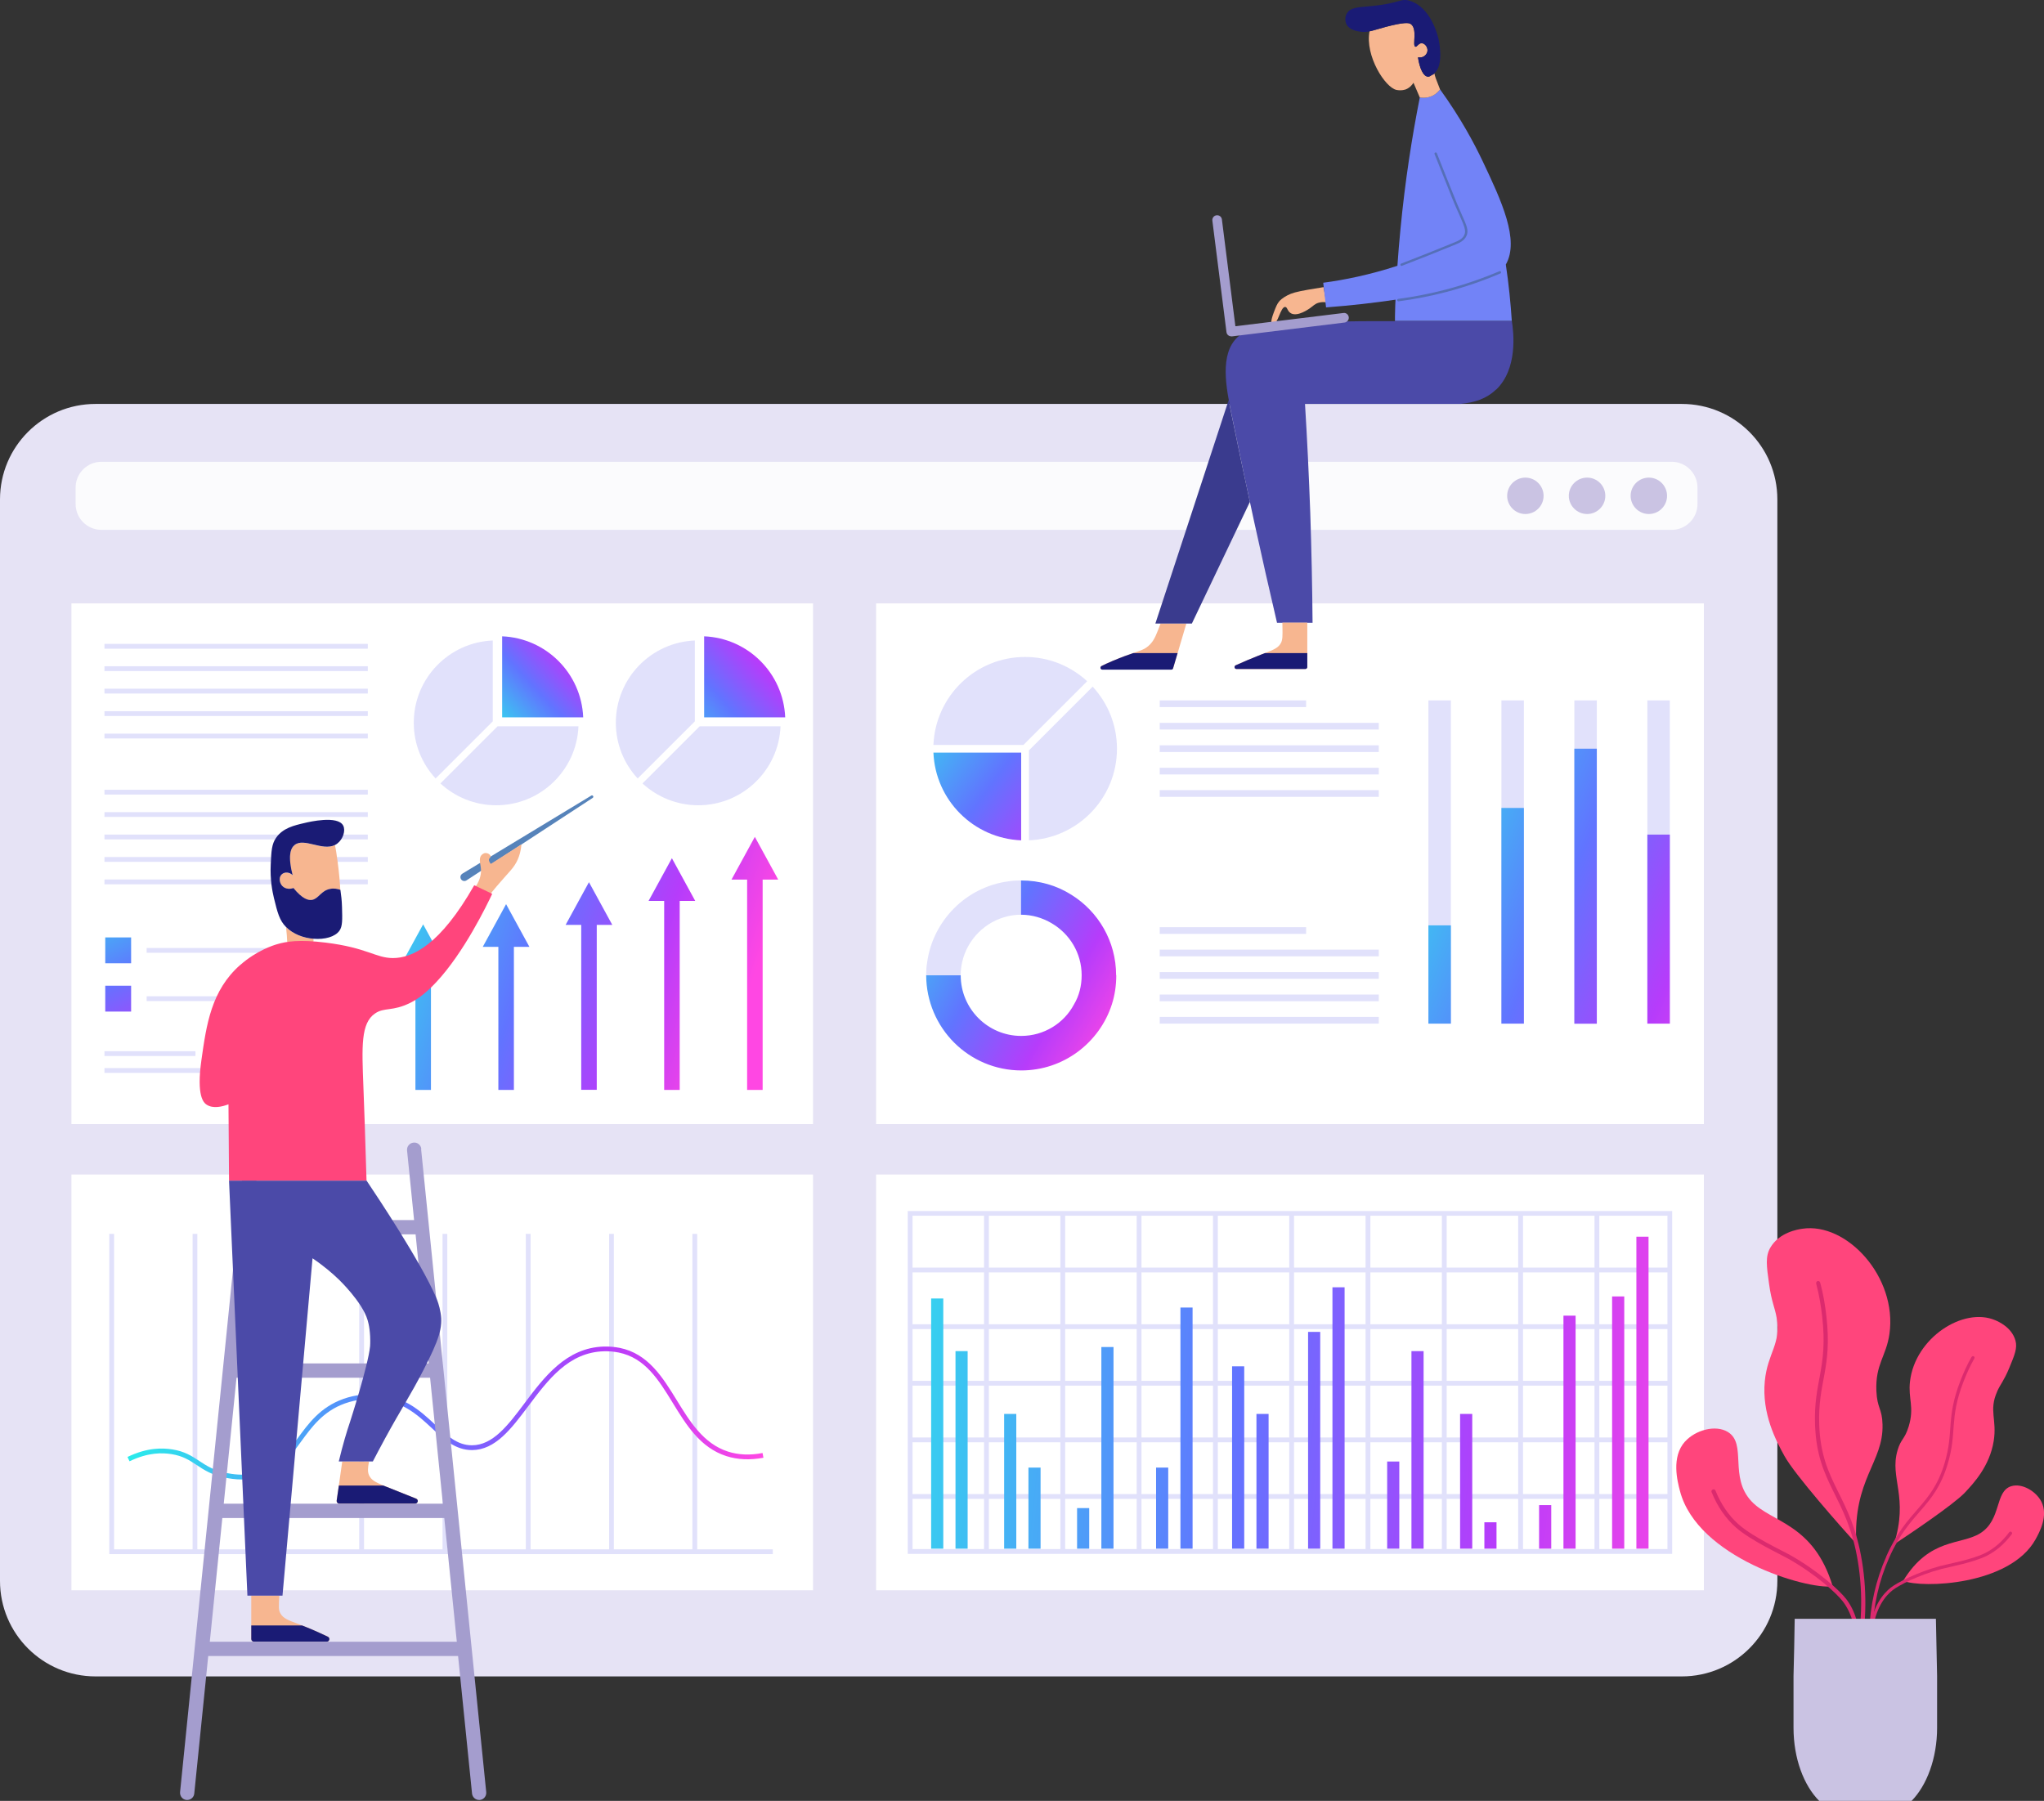 <svg width="345" height="304" viewBox="0 0 345 304" fill="none" xmlns="http://www.w3.org/2000/svg">
<rect x="0" y="0" width="345" height="304" fill="#333333" stroke="none"/>
<g clip-path="url(#clip0_898_1433)">
<path d="M283.865 68.185H16.129C7.221 68.185 0 75.403 0 84.307V266.861C0 275.765 7.221 282.983 16.129 282.983H283.865C292.772 282.983 299.994 275.765 299.994 266.861V84.307C299.994 75.403 292.772 68.185 283.865 68.185Z" fill="#E6E3F5"/>
<path d="M282.148 77.949H17.127C14.716 77.949 12.762 79.902 12.762 82.312V85.079C12.762 87.488 14.716 89.442 17.127 89.442H282.148C284.559 89.442 286.513 87.488 286.513 85.079V82.312C286.513 79.902 284.559 77.949 282.148 77.949Z" fill="#FBFBFD"/>
<path d="M281.377 83.695C281.377 85.398 279.993 86.768 278.303 86.768C276.613 86.768 275.229 85.385 275.229 83.695C275.229 82.006 276.613 80.622 278.303 80.622C279.993 80.622 281.377 82.006 281.377 83.695Z" fill="#CAC3E3"/>
<path d="M270.956 83.695C270.956 85.398 269.572 86.768 267.882 86.768C266.192 86.768 264.795 85.385 264.795 83.695C264.795 82.006 266.179 80.622 267.882 80.622C269.586 80.622 270.956 82.006 270.956 83.695Z" fill="#CAC3E3"/>
<path d="M260.537 83.695C260.537 85.398 259.153 86.768 257.463 86.768C255.773 86.768 254.389 85.385 254.389 83.695C254.389 82.006 255.773 80.622 257.463 80.622C259.153 80.622 260.537 82.006 260.537 83.695Z" fill="#CAC3E3"/>
<path d="M287.592 101.852H147.875V189.751H287.592V101.852Z" fill="white"/>
<path d="M172.36 127.046H157.549C157.882 135.08 164.322 141.518 172.36 141.851V127.046Z" fill="url(#paint0_linear_898_1433)"/>
<path d="M172.746 125.742L183.499 114.994C180.744 112.454 177.071 110.897 173.026 110.897C164.682 110.897 157.895 117.482 157.549 125.742H172.746Z" fill="#E1E1FB"/>
<path d="M173.678 126.66V141.851C181.928 141.505 188.529 134.721 188.529 126.381C188.529 122.337 186.972 118.666 184.43 115.912L173.678 126.66Z" fill="#E1E1FB"/>
<path d="M172.349 148.621C171.603 148.621 170.845 148.661 170.139 148.781C163.06 149.752 157.457 155.392 156.486 162.469C156.366 163.174 156.326 163.892 156.326 164.637H162.155C162.155 163.892 162.235 163.134 162.394 162.429C163.259 158.558 166.307 155.512 170.179 154.647C170.885 154.488 171.603 154.408 172.349 154.408V148.621Z" fill="#E1E1FB"/>
<path d="M188.411 164.624C188.411 166.339 188.171 167.989 187.666 169.545C185.59 175.997 179.521 180.692 172.402 180.692C163.526 180.692 156.366 173.522 156.326 164.637H162.155C162.155 170.29 166.733 174.866 172.362 174.866C176.234 174.866 179.601 172.711 181.278 169.545C182.143 168.095 182.569 166.419 182.569 164.624C182.569 160.872 180.533 157.627 177.525 155.858C175.995 154.953 174.225 154.408 172.335 154.408V148.621C175.489 148.621 178.377 149.486 180.839 151.042C185.377 153.862 188.384 158.904 188.384 164.61L188.411 164.624Z" fill="url(#paint1_linear_898_1433)"/>
<path d="M220.454 156.509H195.742V157.64H220.454V156.509Z" fill="#E1E1FB"/>
<path d="M232.724 160.3H195.742V161.431H232.724V160.3Z" fill="#E1E1FB"/>
<path d="M232.724 164.091H195.742V165.222H232.724V164.091Z" fill="#E1E1FB"/>
<path d="M232.724 167.882H195.742V169.013H232.724V167.882Z" fill="#E1E1FB"/>
<path d="M232.724 171.66H195.742V172.791H232.724V171.66Z" fill="#E1E1FB"/>
<path d="M220.454 118.227H195.742V119.357H220.454V118.227Z" fill="#E1E1FB"/>
<path d="M232.724 122.018H195.742V123.148H232.724V122.018Z" fill="#E1E1FB"/>
<path d="M232.724 125.809H195.742V126.939H232.724V125.809Z" fill="#E1E1FB"/>
<path d="M232.724 129.6H195.742V130.73H232.724V129.6Z" fill="#E1E1FB"/>
<path d="M232.724 133.377H195.742V134.508H232.724V133.377Z" fill="#E1E1FB"/>
<path d="M244.888 118.227H241.096V172.791H244.888V118.227Z" fill="#E1E1FB"/>
<path d="M257.211 118.227H253.418V172.791H257.211V118.227Z" fill="#E1E1FB"/>
<path d="M269.521 118.227H265.729V172.791H269.521V118.227Z" fill="#E1E1FB"/>
<path d="M281.843 118.227H278.051V172.791H281.843V118.227Z" fill="#E1E1FB"/>
<path d="M244.888 156.203H241.096V172.791H244.888V156.203Z" fill="url(#paint2_linear_898_1433)"/>
<path d="M257.211 136.384H253.418V172.791H257.211V136.384Z" fill="url(#paint3_linear_898_1433)"/>
<path d="M269.521 126.381H265.729V172.804H269.521V126.381Z" fill="url(#paint4_linear_898_1433)"/>
<path d="M281.843 140.88H278.051V172.791H281.843V140.88Z" fill="url(#paint5_linear_898_1433)"/>
<path d="M287.592 198.264H147.875V268.444H287.592V198.264Z" fill="white"/>
<path d="M282.242 262.299H153.211V204.422H282.242V262.299ZM154.023 261.487H281.443V205.221H154.023V261.487Z" fill="#E1E1FB"/>
<path d="M179.786 204.822H178.975V261.886H179.786V204.822Z" fill="#E1E1FB"/>
<path d="M192.667 204.822H191.855V261.886H192.667V204.822Z" fill="#E1E1FB"/>
<path d="M205.55 204.822H204.738V261.886H205.55V204.822Z" fill="#E1E1FB"/>
<path d="M218.419 204.822H217.607V261.886H218.419V204.822Z" fill="#E1E1FB"/>
<path d="M231.3 204.822H230.488V261.886H231.3V204.822Z" fill="#E1E1FB"/>
<path d="M244.181 204.822H243.369V261.886H244.181V204.822Z" fill="#E1E1FB"/>
<path d="M281.803 213.973H153.584V214.785H281.803V213.973Z" fill="#E1E1FB"/>
<path d="M281.803 223.537H153.584V224.349H281.803V223.537Z" fill="#E1E1FB"/>
<path d="M281.803 233.088H153.584V233.899H281.803V233.088Z" fill="#E1E1FB"/>
<path d="M257.064 204.822H256.252V261.886H257.064V204.822Z" fill="#E1E1FB"/>
<path d="M269.945 204.822H269.133V261.886H269.945V204.822Z" fill="#E1E1FB"/>
<path d="M166.904 204.822H166.092V261.886H166.904V204.822Z" fill="#E1E1FB"/>
<path d="M281.803 242.652H153.584V243.463H281.803V242.652Z" fill="#E1E1FB"/>
<path d="M281.803 252.203H153.584V253.014H281.803V252.203Z" fill="#E1E1FB"/>
<path d="M159.213 219.188H157.164V261.421H159.213V219.188Z" fill="url(#paint6_linear_898_1433)"/>
<path d="M163.325 228.073H161.275V261.421H163.325V228.073Z" fill="url(#paint7_linear_898_1433)"/>
<path d="M171.536 238.675H169.486V261.421H171.536V238.675Z" fill="url(#paint8_linear_898_1433)"/>
<path d="M175.635 247.733H173.586V261.421H175.635V247.733Z" fill="url(#paint9_linear_898_1433)"/>
<path d="M236.184 246.709H234.135V261.421H236.184V246.709Z" fill="url(#paint10_linear_898_1433)"/>
<path d="M240.284 228.073H238.234V261.421H240.284V228.073Z" fill="url(#paint11_linear_898_1433)"/>
<path d="M248.495 238.675H246.445V261.421H248.495V238.675Z" fill="url(#paint12_linear_898_1433)"/>
<path d="M252.592 256.965H250.543V261.421H252.592V256.965Z" fill="url(#paint13_linear_898_1433)"/>
<path d="M222.836 224.828H220.787V261.421H222.836V224.828Z" fill="url(#paint14_linear_898_1433)"/>
<path d="M226.95 217.299H224.9V261.421H226.95V217.299Z" fill="url(#paint15_linear_898_1433)"/>
<path d="M183.846 254.57H181.797V261.421H183.846V254.57Z" fill="url(#paint16_linear_898_1433)"/>
<path d="M187.944 227.381H185.895V261.421H187.944V227.381Z" fill="url(#paint17_linear_898_1433)"/>
<path d="M197.18 247.733H195.131V261.421H197.18V247.733Z" fill="url(#paint18_linear_898_1433)"/>
<path d="M201.292 220.717H199.242V261.421H201.292V220.717Z" fill="url(#paint19_linear_898_1433)"/>
<path d="M210.008 230.64H207.959V261.421H210.008V230.64Z" fill="url(#paint20_linear_898_1433)"/>
<path d="M214.122 238.675H212.072V261.421H214.122V238.675Z" fill="url(#paint21_linear_898_1433)"/>
<path d="M261.829 254.065H259.779V261.421H261.829V254.065Z" fill="url(#paint22_linear_898_1433)"/>
<path d="M265.94 222.087H263.891V261.421H265.94V222.087Z" fill="url(#paint23_linear_898_1433)"/>
<path d="M274.151 218.842H272.102V261.421H274.151V218.842Z" fill="url(#paint24_linear_898_1433)"/>
<path d="M278.251 208.759H276.201V261.421H278.251V208.759Z" fill="url(#paint25_linear_898_1433)"/>
<path d="M137.228 198.264H12.057V268.444H137.228V198.264Z" fill="white"/>
<path d="M117.678 261.527V208.28H116.867V261.527H103.612V208.28H102.814V261.527H89.559V208.28H88.748V261.527H75.493V208.28H74.695V261.527H61.44V208.28H60.629V261.527H47.374V208.28H46.562V261.527H33.308V208.28H32.51V261.527H19.255V208.28H18.443V262.339H130.44V261.527H117.678Z" fill="#E1E1FB"/>
<path d="M40.88 249.742C39.643 249.742 38.645 249.556 38.152 249.462C35.797 249.024 34.466 248.146 33.188 247.294C31.991 246.509 30.86 245.751 28.93 245.459C27.453 245.233 25.097 245.113 21.864 246.669L21.518 245.938C24.964 244.288 27.466 244.421 29.063 244.661C31.166 244.98 32.43 245.818 33.641 246.616C34.852 247.414 36.116 248.252 38.312 248.664C39.084 248.811 41.12 249.183 43.289 248.664C46.549 247.866 48.292 245.472 50.129 242.945C52.059 240.284 54.055 237.544 57.941 236.147C60.163 235.349 62.013 235.363 62.798 235.363C67.961 235.376 70.876 238.089 73.431 240.47C75.453 242.346 77.197 243.969 79.659 243.969C83.225 243.956 85.793 240.524 88.521 236.892C91.822 232.489 95.575 227.488 101.909 227.302C102.827 227.275 103.732 227.355 104.61 227.528C109.401 228.499 111.863 232.516 114.245 236.387C116.454 239.978 118.73 243.676 122.842 245.02C124.598 245.592 126.581 245.685 128.71 245.272L128.857 246.071C126.595 246.496 124.492 246.403 122.589 245.791C118.184 244.368 115.829 240.524 113.553 236.812C111.158 232.902 108.882 229.217 104.437 228.313C103.626 228.153 102.774 228.073 101.922 228.1C95.974 228.273 92.514 232.902 89.16 237.371C86.312 241.162 83.624 244.754 79.685 244.78C76.864 244.78 74.921 242.971 72.872 241.056C70.41 238.768 67.629 236.174 62.785 236.161C62.026 236.161 60.296 236.161 58.207 236.906C54.547 238.222 52.631 240.856 50.768 243.41C48.838 246.071 47.015 248.571 43.462 249.436C42.544 249.662 41.665 249.729 40.88 249.729V249.742Z" fill="url(#paint26_linear_898_1433)"/>
<path d="M137.228 101.852H12.057V189.751H137.228V101.852Z" fill="white"/>
<path d="M131.347 148.475C130.029 146.067 128.712 143.673 127.408 141.266C126.09 143.673 124.773 146.067 123.469 148.475H126.104V183.978H128.725V148.475H131.36H131.347Z" fill="url(#paint27_linear_898_1433)"/>
<path d="M117.347 152.08C116.029 149.672 114.712 147.278 113.408 144.87C112.09 147.278 110.773 149.672 109.469 152.08H112.104V183.978H114.725V152.08H117.36H117.347Z" fill="url(#paint28_linear_898_1433)"/>
<path d="M103.347 156.124C102.029 153.716 100.712 151.322 99.408 148.914C98.09 151.322 96.773 153.716 95.469 156.124H98.104V183.964H100.725V156.124H103.36H103.347Z" fill="url(#paint29_linear_898_1433)"/>
<path d="M89.361 159.835C88.043 157.427 86.726 155.033 85.421 152.625C84.104 155.033 82.787 157.427 81.482 159.835H84.117V183.978H86.739V159.835H89.374H89.361Z" fill="url(#paint30_linear_898_1433)"/>
<path d="M75.361 163.24C74.043 160.832 72.726 158.438 71.421 156.031C70.104 158.438 68.787 160.832 67.482 163.24H70.117V183.978H72.739V163.24H75.374H75.361Z" fill="url(#paint31_linear_898_1433)"/>
<path d="M22.131 158.239H17.766V162.602H22.131V158.239Z" fill="url(#paint32_linear_898_1433)"/>
<path d="M22.131 166.393H17.766V170.756H22.131V166.393Z" fill="url(#paint33_linear_898_1433)"/>
<path d="M59.764 160.021H24.752V160.833H59.764V160.021Z" fill="#E1E1FB"/>
<path d="M59.764 168.175H24.752V168.986H59.764V168.175Z" fill="#E1E1FB"/>
<path d="M62.08 108.689H17.633V109.501H62.08V108.689Z" fill="#E1E1FB"/>
<path d="M62.08 112.467H17.633V113.278H62.08V112.467Z" fill="#E1E1FB"/>
<path d="M62.08 116.258H17.633V117.069H62.08V116.258Z" fill="#E1E1FB"/>
<path d="M62.08 120.049H17.633V120.86H62.08V120.049Z" fill="#E1E1FB"/>
<path d="M62.08 123.84H17.633V124.652H62.08V123.84Z" fill="#E1E1FB"/>
<path d="M62.08 133.311H17.633V134.122H62.08V133.311Z" fill="#E1E1FB"/>
<path d="M62.08 137.089H17.633V137.9H62.08V137.089Z" fill="#E1E1FB"/>
<path d="M62.08 140.88H17.633V141.691H62.08V140.88Z" fill="#E1E1FB"/>
<path d="M62.08 144.671H17.633V145.482H62.08V144.671Z" fill="#E1E1FB"/>
<path d="M62.08 148.462H17.633V149.273H62.08V148.462Z" fill="#E1E1FB"/>
<path d="M118.85 121.087H132.53C132.224 113.664 126.275 107.718 118.85 107.412V121.087Z" fill="url(#paint34_linear_898_1433)"/>
<path d="M118.105 122.59L108.443 132.247C110.919 134.521 114.219 135.931 117.852 135.931C125.344 135.931 131.439 130.012 131.745 122.603H118.091L118.105 122.59Z" fill="#E1E1FB"/>
<path d="M117.28 121.765V108.117C109.867 108.423 103.945 114.515 103.945 122.004C103.945 125.636 105.343 128.935 107.632 131.409L117.293 121.752L117.28 121.765Z" fill="#E1E1FB"/>
<path d="M83.997 122.59L74.336 132.247C76.811 134.521 80.111 135.931 83.744 135.931C91.237 135.931 97.332 130.012 97.638 122.603H83.984L83.997 122.59Z" fill="#E1E1FB"/>
<path d="M83.172 121.765V108.117C75.76 108.423 69.838 114.515 69.838 122.004C69.838 125.636 71.235 128.935 73.524 131.409L83.185 121.752L83.172 121.765Z" fill="#E1E1FB"/>
<path d="M84.756 121.087H98.436C98.13 113.664 92.181 107.718 84.756 107.412V121.087Z" fill="url(#paint35_linear_898_1433)"/>
<path d="M32.99 177.446H17.633V178.258H32.99V177.446Z" fill="#E1E1FB"/>
<path d="M42.931 180.293H17.633V181.105H42.931V180.293Z" fill="#E1E1FB"/>
<path d="M71.116 193.954C71.05 193.289 70.464 192.797 69.785 192.877C69.12 192.943 68.641 193.542 68.707 194.207L69.892 205.952H42.611L43.796 194.207C43.862 193.542 43.383 192.943 42.718 192.877C42.052 192.797 41.453 193.289 41.387 193.954L30.395 302.51C30.328 303.175 30.807 303.774 31.473 303.84C31.513 303.84 31.553 303.84 31.593 303.84C32.205 303.84 32.737 303.375 32.79 302.75L35.146 279.538H77.317L79.673 302.75C79.74 303.375 80.258 303.84 80.871 303.84C80.911 303.84 80.951 303.84 80.99 303.84C81.656 303.774 82.135 303.175 82.068 302.51L71.076 193.954H71.116ZM39.923 232.569H72.593L74.749 253.826H37.767L39.923 232.569ZM70.145 208.36L72.354 230.148H40.163L42.372 208.36H70.145ZM35.412 277.13L37.528 256.246H74.989L77.105 277.13H35.412Z" fill="#A49DCE"/>
<path d="M299.873 222.446C299.567 220.651 299.022 219.826 298.596 216.74C298.17 213.681 297.944 212.098 298.809 210.608C300.326 208.001 303.48 207.522 304.212 207.415C311.704 206.285 320.261 215.556 318.917 225.147C318.384 228.938 316.521 230.268 316.708 234.791C316.841 237.783 317.679 237.73 317.745 240.457C317.932 246.869 312.755 249.622 313.314 260.596C310.865 257.896 302.907 248.917 301.164 245.725C299.794 243.224 297.345 238.675 297.877 233.128C298.343 228.339 300.645 226.956 299.873 222.433V222.446Z" fill="#FF457C"/>
<path d="M284.411 243.33C282.055 245.951 283.12 250.034 283.559 251.697C286.487 262.911 304.891 268.351 309.336 267.779C306.129 257.151 299.049 257.058 295.642 253.44C291.77 249.343 294.924 243.729 291.637 241.721C289.561 240.444 286.154 241.402 284.424 243.33H284.411Z" fill="#FF457C"/>
<path d="M314.287 263.589C312.451 252.243 307.434 250.54 307.061 240.537C306.795 233.274 309.284 231.026 308.272 222.207C308.059 220.305 307.74 218.403 307.234 216.54C307.101 216.048 306.423 216.195 306.556 216.727C307.048 218.562 307.354 220.425 307.567 222.287C308.552 230.96 306.077 233.208 306.356 240.55C306.729 250.726 311.786 252.495 313.595 263.642C314.487 269.123 314.287 274.736 313.01 280.456C312.97 280.642 313.116 280.722 313.303 280.762C313.489 280.802 313.649 280.788 313.702 280.602C315.006 274.802 315.192 269.149 314.287 263.576V263.589Z" fill="#DB2A6E"/>
<path d="M313.023 280.376C313.728 275.095 312.331 271.982 311.027 270.306C310.002 268.976 306.555 265.797 301.898 263.15C300.594 262.405 295.457 260.024 292.982 257.829C291.238 256.286 289.868 254.278 288.896 251.883C288.723 251.458 289.375 251.192 289.548 251.617C290.48 253.919 291.784 255.834 293.447 257.311C295.869 259.465 300.873 261.767 302.244 262.551C306.888 265.185 310.468 268.444 311.586 269.881C312.97 271.663 314.46 274.962 313.715 280.469C313.648 280.935 312.956 280.841 313.023 280.376Z" fill="#DB2A6E"/>
<path d="M337.084 234.897C337.656 233.62 338.228 233.115 339.146 230.893C340.051 228.698 340.53 227.554 340.184 226.291C339.559 224.056 337.31 223.085 336.778 222.859C331.415 220.558 323.23 225.812 322.379 233.208C322.046 236.147 323.164 237.491 322.153 240.816C321.474 243.024 320.862 242.825 320.276 244.833C318.892 249.569 322.219 252.628 319.664 260.703C322.006 259.173 329.685 254.012 331.614 251.99C333.118 250.394 335.833 247.481 336.511 243.251C337.097 239.593 335.646 238.116 337.097 234.897H337.084Z" fill="#FF457C"/>
<path d="M344.549 253.466C345.787 255.874 344.203 258.707 343.565 259.865C339.213 267.646 324.428 268.138 321.234 266.848C325.679 259.545 330.976 260.849 334.223 258.827C337.896 256.526 336.645 251.737 339.479 250.872C341.276 250.327 343.631 251.697 344.549 253.466Z" fill="#FF457C"/>
<path d="M318.359 262.764C321.926 254.664 325.998 254.371 328.22 246.988C329.83 241.628 328.42 239.473 330.882 233.101C331.414 231.731 332.013 230.374 332.758 229.084C332.958 228.738 333.437 228.991 333.224 229.35C332.505 230.614 331.906 231.944 331.387 233.301C328.965 239.579 330.376 241.721 328.739 247.148C326.477 254.65 322.378 254.996 318.865 262.951C317.135 266.861 316.19 271.078 316.044 275.587C316.044 275.734 315.911 275.76 315.764 275.76C315.618 275.76 315.498 275.72 315.498 275.561C315.644 270.985 316.616 266.742 318.372 262.764H318.359Z" fill="#DB2A6E"/>
<path d="M316.031 275.521C316.537 271.45 318.187 269.402 319.478 268.404C320.502 267.62 323.683 265.917 327.675 264.853C328.793 264.547 333.078 263.775 335.354 262.618C336.95 261.807 338.361 260.583 339.559 258.973C339.772 258.694 339.333 258.361 339.12 258.654C337.988 260.184 336.631 261.354 335.114 262.139C332.892 263.27 328.713 264.015 327.542 264.334C323.563 265.398 320.276 267.127 319.158 267.979C317.788 269.043 316.031 271.211 315.512 275.454C315.472 275.813 316.004 275.88 316.044 275.521H316.031Z" fill="#DB2A6E"/>
<path d="M326.956 282.903V291.669C326.956 296.817 325.213 301.393 322.644 304H307.061C304.453 301.393 302.723 296.817 302.723 291.669V282.903C302.816 279.684 302.869 276.478 302.922 273.259H326.756C326.809 276.478 326.903 279.684 326.956 282.903Z" fill="#CAC3E3"/>
<path d="M223.394 48.472C222.369 48.631 221.491 48.778 220.812 48.898C218.776 49.257 218.071 49.456 217.272 49.868C216.407 50.321 216.035 50.733 215.942 50.84C215.556 51.279 215.369 51.771 214.997 52.742C214.398 54.338 214.611 54.577 214.677 54.644C214.757 54.724 214.864 54.724 214.89 54.724C215.689 54.764 216.128 51.797 216.913 51.811C217.312 51.811 217.272 52.582 217.951 52.915C219.069 53.46 220.852 52.196 221.052 52.063C221.664 51.638 221.917 51.279 222.609 51.092C223.101 50.959 223.554 50.986 223.86 51.039C223.7 50.188 223.54 49.323 223.394 48.472Z" fill="#F7B690"/>
<path d="M235.478 52.383C235.492 51.771 235.505 51.172 235.545 50.587C232.058 51.106 228.172 51.558 223.821 51.89C223.661 50.507 223.501 49.11 223.342 47.727C226.908 47.261 231.207 46.383 235.864 44.867C236.011 42.819 236.17 40.757 236.383 38.642C237.155 30.621 238.3 23.212 239.644 16.454C239.95 16.481 240.828 16.614 241.773 16.162C242.465 15.829 242.864 15.337 243.064 15.084C246.55 19.926 248.813 24.169 250.25 27.202C253.404 33.853 256.531 40.531 254.162 44.654C254.402 46.237 254.615 47.9 254.788 49.602C254.947 51.185 255.08 52.715 255.174 54.178H235.452C235.452 53.593 235.452 52.968 235.478 52.356V52.383Z" fill="#7283F7"/>
<path d="M252.485 65.778C250.848 67.347 248.892 67.946 246.483 68.185H220.267C220.639 74.184 220.932 80.356 221.158 86.648C221.371 92.953 221.491 99.099 221.544 105.124H215.543C212.961 94.084 210.379 82.338 207.864 69.914C206.946 65.432 205.815 59.765 208.902 56.892C210.792 55.149 214.797 54.91 222.835 54.458C226.402 54.232 229.356 54.218 231.405 54.218H255.186C255.492 56.187 256.197 62.266 252.511 65.791L252.485 65.778Z" fill="#4B4AA8"/>
<path d="M243.063 15.098C242.863 15.35 242.464 15.842 241.772 16.175C240.814 16.627 239.949 16.494 239.643 16.454C239.283 15.63 238.937 14.805 238.578 13.967C238.405 14.246 237.993 14.805 237.287 15.084C237.287 15.084 236.582 15.364 235.704 15.177C233.801 14.778 230.381 9.444 231.153 5.281C231.805 5.148 232.576 4.882 233.974 4.509C237.008 3.724 237.74 3.857 238.006 3.99C238.033 4.004 238.059 4.004 238.072 4.017C239.337 4.802 238.325 7.675 238.884 7.875C239.177 7.968 239.43 7.249 240.002 7.289C240.441 7.316 240.88 7.795 240.934 8.34C241 8.872 240.641 9.258 240.574 9.311C240.095 9.83 239.363 9.67 239.337 9.67C239.616 11.586 240.268 12.903 241 12.929C241.16 12.943 241.359 12.903 241.612 12.69C241.692 12.663 241.812 12.61 241.932 12.53C241.998 12.477 242.065 12.45 242.105 12.384C242.198 12.863 242.318 13.235 243.063 15.098Z" fill="#F7B690"/>
<path d="M236.568 44.894C236.489 44.894 236.409 44.84 236.382 44.761C236.342 44.654 236.382 44.534 236.502 44.495C239.443 43.364 242.424 42.18 245.618 40.863C246.097 40.664 246.815 40.371 247.148 39.679C247.507 38.934 247.148 38.163 246.323 36.274C246.11 35.795 245.87 35.25 245.591 34.625C245.218 33.76 244.872 32.882 244.54 32.031C244.313 31.459 242.504 26.949 242.131 26.005C242.091 25.899 242.131 25.779 242.251 25.739C242.357 25.699 242.477 25.739 242.517 25.859C242.89 26.803 245.604 33.614 245.964 34.465C246.23 35.09 246.483 35.636 246.682 36.114C247.574 38.11 247.946 38.948 247.507 39.852C247.108 40.677 246.27 41.023 245.764 41.236C242.57 42.553 239.576 43.736 236.635 44.867C236.608 44.867 236.582 44.88 236.568 44.88V44.894Z" fill="#556FB7"/>
<path d="M236.023 50.853C235.917 50.853 235.837 50.773 235.824 50.68C235.81 50.574 235.89 50.467 235.997 50.454C238.711 50.095 241.426 49.563 244.074 48.871C247.135 48.059 250.169 47.022 253.084 45.785C253.19 45.745 253.31 45.785 253.35 45.891C253.39 45.998 253.35 46.117 253.243 46.157C250.316 47.408 247.268 48.459 244.181 49.27C241.519 49.975 238.778 50.507 236.05 50.866H236.023V50.853Z" fill="#556FB7"/>
<path d="M207.812 56.772C207.412 56.772 207.066 56.48 207.013 56.067L204.631 37.245C204.578 36.806 204.884 36.394 205.336 36.341C205.789 36.287 206.188 36.593 206.241 37.046L208.517 55.07L226.748 52.835C227.201 52.768 227.6 53.101 227.653 53.54C227.706 53.979 227.387 54.391 226.948 54.444L207.918 56.785C207.918 56.785 207.851 56.785 207.825 56.785L207.812 56.772Z" fill="#A49DCE"/>
<path d="M242.105 12.397C242.105 12.397 241.999 12.49 241.932 12.544C241.799 12.623 241.693 12.677 241.613 12.703C241.36 12.916 241.16 12.956 241.001 12.943C240.269 12.916 239.617 11.599 239.337 9.684C239.364 9.684 240.096 9.843 240.575 9.325C240.641 9.271 241.001 8.886 240.934 8.354C240.867 7.808 240.428 7.343 240.002 7.303C239.444 7.249 239.177 7.981 238.885 7.888C238.339 7.688 239.337 4.829 238.073 4.03C238.06 4.017 238.046 4.017 238.006 4.004C237.727 3.871 237.008 3.724 233.974 4.523C232.564 4.895 231.792 5.174 231.153 5.294C230.674 5.4 230.261 5.427 229.729 5.361C229.183 5.294 227.706 5.108 227.227 4.017C226.988 3.472 227.028 2.753 227.36 2.221C227.972 1.224 229.396 1.224 231.326 1.037C236.489 0.559 236.33 -0.373 237.94 0.133C241.48 1.21 242.637 5.866 242.81 6.598C242.864 6.837 243.769 10.974 242.105 12.371V12.397Z" fill="#1A1B75"/>
<path d="M220.653 105.111V112.613C220.653 112.786 220.493 112.932 220.32 112.932H208.702C208.543 112.932 208.41 112.826 208.383 112.68C208.356 112.573 208.383 112.454 208.463 112.374C208.489 112.347 208.529 112.321 208.556 112.307C210.02 111.642 211.231 111.15 212.096 110.804C212.628 110.578 213.094 110.405 213.506 110.245C215.143 109.62 215.782 109.314 216.208 108.53C216.487 108.011 216.487 107.306 216.461 105.909C216.461 105.63 216.447 105.364 216.447 105.098H220.679L220.653 105.111Z" fill="#F7B690"/>
<path d="M220.653 110.245V112.613C220.653 112.786 220.493 112.932 220.32 112.932H208.702C208.543 112.932 208.41 112.826 208.383 112.68C208.356 112.573 208.383 112.454 208.463 112.374C208.489 112.347 208.529 112.321 208.556 112.307C210.02 111.642 211.231 111.15 212.096 110.804C212.628 110.578 213.094 110.405 213.506 110.245H220.679H220.653Z" fill="#1A1B75"/>
<path d="M200.24 105.257C199.761 106.92 198.27 111.935 198.017 112.786C197.991 112.932 197.858 113.026 197.698 113.026H186.08C185.921 113.026 185.788 112.919 185.761 112.773C185.734 112.613 185.814 112.467 185.961 112.4C186.386 112.188 187.052 111.868 187.917 111.509C189.407 110.884 190.472 110.512 191.284 110.232C192.708 109.753 193.386 109.541 194.145 108.742C194.877 107.971 195.209 107.053 195.888 105.244H200.266L200.24 105.257Z" fill="#F7B690"/>
<path d="M198.762 110.245C198.509 111.097 198.256 111.935 198.004 112.799C197.977 112.946 197.844 113.039 197.684 113.039H186.067C185.907 113.039 185.774 112.932 185.747 112.786C185.721 112.627 185.8 112.48 185.947 112.414C186.373 112.201 187.038 111.882 187.903 111.522C189.394 110.897 190.458 110.525 191.27 110.245H198.775H198.762Z" fill="#1A1B75"/>
<path d="M210.966 84.719C207.692 91.556 204.432 98.42 201.171 105.257H195.01C199.135 92.674 203.274 80.103 207.386 67.52C207.532 68.345 207.692 69.129 207.852 69.914C208.89 74.982 209.914 79.904 210.966 84.719Z" fill="#3A3B8E"/>
<path d="M78.035 147.477L99.807 134.295C99.913 134.229 100.046 134.269 100.113 134.375C100.179 134.481 100.139 134.614 100.046 134.681L78.741 148.608C78.434 148.808 78.022 148.728 77.822 148.422C77.623 148.116 77.703 147.703 78.009 147.504H78.022L78.035 147.477Z" fill="#5683BA"/>
<path d="M79.951 150.111C80.949 148.834 81.175 147.783 81.189 147.038C81.215 145.988 80.696 145.043 81.242 144.378C81.308 144.298 81.575 144.006 81.947 143.992C82.373 143.979 82.812 144.298 82.812 144.578C82.812 144.764 82.613 144.804 82.546 145.03C82.466 145.309 82.666 145.615 82.852 145.828C84.569 144.724 86.299 143.633 88.016 142.529C87.922 143.66 87.643 144.511 87.403 145.056C86.751 146.56 85.873 147.198 83.85 149.592C83.198 150.364 82.692 151.002 82.373 151.415C81.561 150.976 80.75 150.55 79.951 150.111Z" fill="#F7B690"/>
<path d="M57.462 150.377C57.462 150.377 57.449 150.271 57.435 150.217C57.009 150.071 56.397 149.925 55.718 150.058C54.188 150.35 53.776 151.707 52.684 151.907C52.006 152.04 51.008 151.734 49.517 149.911C48.732 150.217 47.88 149.978 47.481 149.379C47.162 148.901 47.029 148.063 47.574 147.584C48.04 147.185 48.865 147.211 49.384 147.757C48.546 144.498 49.025 143.207 49.703 142.662C51.287 141.358 54.388 143.726 56.53 142.649C56.677 143.261 56.81 144.152 56.983 145.442C57.262 147.464 57.382 149.153 57.449 150.377H57.462Z" fill="#F7B690"/>
<path d="M52.937 158.904C52.551 159.116 51.859 159.409 50.954 159.462C49.81 159.542 48.918 159.21 48.479 159.01C48.452 158.358 48.399 157.507 48.279 156.496C49.477 157.693 51.22 158.332 52.897 158.465C52.91 158.611 52.91 158.757 52.924 158.904H52.937Z" fill="#F7B690"/>
<path d="M57.727 153.144C57.794 155.285 57.807 156.376 57.301 157.095C56.569 158.145 54.8 158.624 52.91 158.465C51.233 158.332 49.49 157.693 48.292 156.496C47.174 155.379 46.842 154.075 46.229 151.561C45.99 150.55 45.564 148.515 45.697 145.894C45.803 143.633 45.857 142.502 46.589 141.438C47.733 139.776 49.609 139.337 51.459 138.911C52.111 138.751 57.022 137.594 57.927 139.363C58.366 140.201 57.9 141.651 56.942 142.383C56.809 142.476 56.689 142.582 56.543 142.635C54.4 143.713 51.3 141.345 49.716 142.649C49.037 143.194 48.558 144.484 49.397 147.743C48.878 147.198 48.053 147.158 47.587 147.57C47.041 148.036 47.161 148.874 47.494 149.366C47.893 149.965 48.731 150.204 49.53 149.898C51.02 151.721 52.018 152.027 52.697 151.893C53.788 151.681 54.201 150.324 55.731 150.045C56.41 149.912 57.022 150.058 57.448 150.204C57.461 150.257 57.461 150.297 57.474 150.364C57.581 151.069 57.7 152.027 57.727 153.144Z" fill="#1A1B75"/>
<path d="M40.561 162.881C43.342 160.433 46.177 159.555 46.776 159.383C48.306 158.93 50.462 158.558 54.973 159.116C61.986 159.981 63.383 161.71 66.311 161.724C69.598 161.724 74.282 159.555 80.045 149.433C81.056 149.912 82.067 150.404 83.079 150.883C82.121 152.905 78.328 160.753 73.657 165.767C71.501 168.082 69.957 168.933 69.225 169.292C66.245 170.769 64.874 169.997 63.304 171.075C60.882 172.724 61.081 176.662 61.334 183.352C61.454 186.465 61.653 191.892 61.866 199.301H38.658C38.631 195.005 38.591 190.708 38.565 186.412C37.5 186.811 35.97 187.197 34.865 186.465C34.373 186.132 33.135 185.042 34 178.923C34.839 172.977 35.65 167.191 40.548 162.881H40.561Z" fill="#FF457C"/>
<path d="M70.504 253.48C70.451 253.679 70.278 253.812 70.065 253.812H57.249C57.116 253.812 56.997 253.746 56.917 253.639C56.837 253.546 56.81 253.413 56.824 253.307L57.768 246.696H62.293C62.08 247.773 62.014 248.412 62.293 249.037C62.652 249.822 63.371 250.207 64.702 250.753C64.848 250.819 65.008 250.872 65.168 250.939C67.51 251.87 69.266 252.588 70.264 252.974C70.464 253.067 70.557 253.28 70.504 253.48Z" fill="#F7B690"/>
<path d="M70.504 253.48C70.451 253.679 70.278 253.812 70.065 253.812H57.249C57.116 253.812 56.997 253.746 56.917 253.639C56.837 253.546 56.81 253.413 56.824 253.307L57.196 250.766H64.702C64.848 250.833 65.008 250.886 65.168 250.952C67.51 251.883 69.266 252.602 70.264 252.987C70.464 253.081 70.557 253.293 70.504 253.493V253.48Z" fill="#1A1B75"/>
<path d="M55.585 276.784C55.532 276.997 55.358 277.117 55.159 277.117H42.849C42.61 277.117 42.41 276.917 42.41 276.678V269.335H47.134V269.442C47.041 271.237 47.001 271.73 47.307 272.315C47.813 273.233 48.745 273.525 50.115 274.044C50.368 274.137 50.648 274.244 50.954 274.363C52.138 274.816 53.602 275.441 55.345 276.279C55.518 276.372 55.625 276.572 55.571 276.758L55.585 276.784Z" fill="#F7B690"/>
<path d="M55.585 276.784C55.532 276.997 55.358 277.117 55.159 277.117H42.849C42.61 277.117 42.41 276.917 42.41 276.678V274.377H50.967C52.151 274.829 53.615 275.454 55.358 276.292C55.532 276.385 55.638 276.585 55.585 276.771V276.784Z" fill="#1A1B75"/>
<path d="M71.528 231.159C69.199 235.695 67.829 237.611 64.981 242.838C64.076 244.488 63.384 245.844 62.931 246.696H57.182C57.861 243.862 58.553 241.561 59.085 240.005C59.085 240.005 62.133 230.547 62.465 227.262C62.492 226.942 62.492 226.61 62.492 226.304C62.492 225.253 62.372 224.428 62.372 224.428C62.372 224.428 62.292 223.657 62.053 222.859C61.148 219.746 57.142 215.942 57.142 215.942C56.144 214.984 54.694 213.72 52.751 212.404C51.061 231.372 49.384 250.367 47.681 269.349H41.759C40.721 246.004 39.683 222.659 38.658 199.301H61.88C63.863 202.254 70.982 212.962 73.577 218.935C73.817 219.48 74.163 220.398 74.362 221.608C74.802 224.029 74.07 226.211 71.528 231.159Z" fill="#4B4AA8"/>
</g>
<defs>
<linearGradient id="paint0_linear_898_1433" x1="151.121" y1="120.448" x2="187.107" y2="146.974" gradientUnits="userSpaceOnUse">
<stop stop-color="#2AEBEB"/>
<stop offset="0.45" stop-color="#6174FF"/>
<stop offset="0.75" stop-color="#B63CFB"/>
<stop offset="1" stop-color="#FF47E3"/>
</linearGradient>
<linearGradient id="paint1_linear_898_1433" x1="148.794" y1="151.229" x2="189.533" y2="174.442" gradientUnits="userSpaceOnUse">
<stop stop-color="#2AEBEB"/>
<stop offset="0.45" stop-color="#6174FF"/>
<stop offset="0.75" stop-color="#B63CFB"/>
<stop offset="1" stop-color="#FF47E3"/>
</linearGradient>
<linearGradient id="paint2_linear_898_1433" x1="225.127" y1="156.576" x2="292.387" y2="186.434" gradientUnits="userSpaceOnUse">
<stop stop-color="#2AEBEB"/>
<stop offset="0.45" stop-color="#6174FF"/>
<stop offset="0.75" stop-color="#B63CFB"/>
<stop offset="1" stop-color="#FF47E3"/>
</linearGradient>
<linearGradient id="paint3_linear_898_1433" x1="230.835" y1="143.74" x2="298.082" y2="173.584" gradientUnits="userSpaceOnUse">
<stop stop-color="#2AEBEB"/>
<stop offset="0.45" stop-color="#6174FF"/>
<stop offset="0.75" stop-color="#B63CFB"/>
<stop offset="1" stop-color="#FF47E3"/>
</linearGradient>
<linearGradient id="paint4_linear_898_1433" x1="234.722" y1="134.987" x2="301.969" y2="164.845" gradientUnits="userSpaceOnUse">
<stop stop-color="#2AEBEB"/>
<stop offset="0.45" stop-color="#6174FF"/>
<stop offset="0.75" stop-color="#B63CFB"/>
<stop offset="1" stop-color="#FF47E3"/>
</linearGradient>
<linearGradient id="paint5_linear_898_1433" x1="234.056" y1="136.49" x2="301.303" y2="166.334" gradientUnits="userSpaceOnUse">
<stop stop-color="#2AEBEB"/>
<stop offset="0.45" stop-color="#6174FF"/>
<stop offset="0.75" stop-color="#B63CFB"/>
<stop offset="1" stop-color="#FF47E3"/>
</linearGradient>
<linearGradient id="paint6_linear_898_1433" x1="139.119" y1="238.329" x2="290.984" y2="254.065" gradientUnits="userSpaceOnUse">
<stop stop-color="#2AEBEB"/>
<stop offset="0.45" stop-color="#6174FF"/>
<stop offset="0.75" stop-color="#B63CFB"/>
<stop offset="1" stop-color="#FF47E3"/>
</linearGradient>
<linearGradient id="paint7_linear_898_1433" x1="138.706" y1="242.306" x2="290.571" y2="258.042" gradientUnits="userSpaceOnUse">
<stop stop-color="#2AEBEB"/>
<stop offset="0.45" stop-color="#6174FF"/>
<stop offset="0.75" stop-color="#B63CFB"/>
<stop offset="1" stop-color="#FF47E3"/>
</linearGradient>
<linearGradient id="paint8_linear_898_1433" x1="138.24" y1="246.709" x2="290.118" y2="262.445" gradientUnits="userSpaceOnUse">
<stop stop-color="#2AEBEB"/>
<stop offset="0.45" stop-color="#6174FF"/>
<stop offset="0.75" stop-color="#B63CFB"/>
<stop offset="1" stop-color="#FF47E3"/>
</linearGradient>
<linearGradient id="paint9_linear_898_1433" x1="137.829" y1="250.766" x2="289.693" y2="266.502" gradientUnits="userSpaceOnUse">
<stop stop-color="#2AEBEB"/>
<stop offset="0.45" stop-color="#6174FF"/>
<stop offset="0.75" stop-color="#B63CFB"/>
<stop offset="1" stop-color="#FF47E3"/>
</linearGradient>
<linearGradient id="paint10_linear_898_1433" x1="138.52" y1="244.049" x2="290.384" y2="259.798" gradientUnits="userSpaceOnUse">
<stop stop-color="#2AEBEB"/>
<stop offset="0.45" stop-color="#6174FF"/>
<stop offset="0.75" stop-color="#B63CFB"/>
<stop offset="1" stop-color="#FF47E3"/>
</linearGradient>
<linearGradient id="paint11_linear_898_1433" x1="139.519" y1="234.418" x2="291.383" y2="250.154" gradientUnits="userSpaceOnUse">
<stop stop-color="#2AEBEB"/>
<stop offset="0.45" stop-color="#6174FF"/>
<stop offset="0.75" stop-color="#B63CFB"/>
<stop offset="1" stop-color="#FF47E3"/>
</linearGradient>
<linearGradient id="paint12_linear_898_1433" x1="139.053" y1="238.821" x2="290.931" y2="254.557" gradientUnits="userSpaceOnUse">
<stop stop-color="#2AEBEB"/>
<stop offset="0.45" stop-color="#6174FF"/>
<stop offset="0.75" stop-color="#B63CFB"/>
<stop offset="1" stop-color="#FF47E3"/>
</linearGradient>
<linearGradient id="paint13_linear_898_1433" x1="138.161" y1="247.441" x2="290.038" y2="263.19" gradientUnits="userSpaceOnUse">
<stop stop-color="#2AEBEB"/>
<stop offset="0.45" stop-color="#6174FF"/>
<stop offset="0.75" stop-color="#B63CFB"/>
<stop offset="1" stop-color="#FF47E3"/>
</linearGradient>
<linearGradient id="paint14_linear_898_1433" x1="139.505" y1="234.591" x2="291.369" y2="250.341" gradientUnits="userSpaceOnUse">
<stop stop-color="#2AEBEB"/>
<stop offset="0.45" stop-color="#6174FF"/>
<stop offset="0.75" stop-color="#B63CFB"/>
<stop offset="1" stop-color="#FF47E3"/>
</linearGradient>
<linearGradient id="paint15_linear_898_1433" x1="139.932" y1="230.454" x2="291.796" y2="246.19" gradientUnits="userSpaceOnUse">
<stop stop-color="#2AEBEB"/>
<stop offset="0.45" stop-color="#6174FF"/>
<stop offset="0.75" stop-color="#B63CFB"/>
<stop offset="1" stop-color="#FF47E3"/>
</linearGradient>
<linearGradient id="paint16_linear_898_1433" x1="137.563" y1="253.307" x2="289.427" y2="269.056" gradientUnits="userSpaceOnUse">
<stop stop-color="#2AEBEB"/>
<stop offset="0.45" stop-color="#6174FF"/>
<stop offset="0.75" stop-color="#B63CFB"/>
<stop offset="1" stop-color="#FF47E3"/>
</linearGradient>
<linearGradient id="paint17_linear_898_1433" x1="138.999" y1="239.446" x2="290.863" y2="255.182" gradientUnits="userSpaceOnUse">
<stop stop-color="#2AEBEB"/>
<stop offset="0.45" stop-color="#6174FF"/>
<stop offset="0.75" stop-color="#B63CFB"/>
<stop offset="1" stop-color="#FF47E3"/>
</linearGradient>
<linearGradient id="paint18_linear_898_1433" x1="138.055" y1="248.558" x2="289.919" y2="264.294" gradientUnits="userSpaceOnUse">
<stop stop-color="#2AEBEB"/>
<stop offset="0.45" stop-color="#6174FF"/>
<stop offset="0.75" stop-color="#B63CFB"/>
<stop offset="1" stop-color="#FF47E3"/>
</linearGradient>
<linearGradient id="paint19_linear_898_1433" x1="139.478" y1="234.777" x2="291.342" y2="250.513" gradientUnits="userSpaceOnUse">
<stop stop-color="#2AEBEB"/>
<stop offset="0.45" stop-color="#6174FF"/>
<stop offset="0.75" stop-color="#B63CFB"/>
<stop offset="1" stop-color="#FF47E3"/>
</linearGradient>
<linearGradient id="paint20_linear_898_1433" x1="139.066" y1="238.781" x2="290.93" y2="254.531" gradientUnits="userSpaceOnUse">
<stop stop-color="#2AEBEB"/>
<stop offset="0.45" stop-color="#6174FF"/>
<stop offset="0.75" stop-color="#B63CFB"/>
<stop offset="1" stop-color="#FF47E3"/>
</linearGradient>
<linearGradient id="paint21_linear_898_1433" x1="138.694" y1="242.346" x2="290.559" y2="258.082" gradientUnits="userSpaceOnUse">
<stop stop-color="#2AEBEB"/>
<stop offset="0.45" stop-color="#6174FF"/>
<stop offset="0.75" stop-color="#B63CFB"/>
<stop offset="1" stop-color="#FF47E3"/>
</linearGradient>
<linearGradient id="paint22_linear_898_1433" x1="138.414" y1="245.073" x2="290.279" y2="260.809" gradientUnits="userSpaceOnUse">
<stop stop-color="#2AEBEB"/>
<stop offset="0.45" stop-color="#6174FF"/>
<stop offset="0.75" stop-color="#B63CFB"/>
<stop offset="1" stop-color="#FF47E3"/>
</linearGradient>
<linearGradient id="paint23_linear_898_1433" x1="140.104" y1="228.831" x2="291.968" y2="244.568" gradientUnits="userSpaceOnUse">
<stop stop-color="#2AEBEB"/>
<stop offset="0.45" stop-color="#6174FF"/>
<stop offset="0.75" stop-color="#B63CFB"/>
<stop offset="1" stop-color="#FF47E3"/>
</linearGradient>
<linearGradient id="paint24_linear_898_1433" x1="140.357" y1="226.384" x2="292.221" y2="242.12" gradientUnits="userSpaceOnUse">
<stop stop-color="#2AEBEB"/>
<stop offset="0.45" stop-color="#6174FF"/>
<stop offset="0.75" stop-color="#B63CFB"/>
<stop offset="1" stop-color="#FF47E3"/>
</linearGradient>
<linearGradient id="paint25_linear_898_1433" x1="140.917" y1="220.97" x2="292.781" y2="236.706" gradientUnits="userSpaceOnUse">
<stop stop-color="#2AEBEB"/>
<stop offset="0.45" stop-color="#6174FF"/>
<stop offset="0.75" stop-color="#B63CFB"/>
<stop offset="1" stop-color="#FF47E3"/>
</linearGradient>
<linearGradient id="paint26_linear_898_1433" x1="21.491" y1="238.515" x2="128.857" y2="238.515" gradientUnits="userSpaceOnUse">
<stop stop-color="#2AEBEB"/>
<stop offset="0.45" stop-color="#6174FF"/>
<stop offset="0.75" stop-color="#B63CFB"/>
<stop offset="1" stop-color="#FF47E3"/>
</linearGradient>
<linearGradient id="paint27_linear_898_1433" x1="64.223" y1="141.239" x2="127.921" y2="163.044" gradientUnits="userSpaceOnUse">
<stop stop-color="#2AEBEB"/>
<stop offset="0.45" stop-color="#6174FF"/>
<stop offset="0.75" stop-color="#B63CFB"/>
<stop offset="1" stop-color="#FF47E3"/>
</linearGradient>
<linearGradient id="paint28_linear_898_1433" x1="62.2" y1="147.145" x2="125.911" y2="168.937" gradientUnits="userSpaceOnUse">
<stop stop-color="#2AEBEB"/>
<stop offset="0.45" stop-color="#6174FF"/>
<stop offset="0.75" stop-color="#B63CFB"/>
<stop offset="1" stop-color="#FF47E3"/>
</linearGradient>
<linearGradient id="paint29_linear_898_1433" x1="60.11" y1="153.237" x2="123.821" y2="175.029" gradientUnits="userSpaceOnUse">
<stop stop-color="#2AEBEB"/>
<stop offset="0.45" stop-color="#6174FF"/>
<stop offset="0.75" stop-color="#B63CFB"/>
<stop offset="1" stop-color="#FF47E3"/>
</linearGradient>
<linearGradient id="paint30_linear_898_1433" x1="58.088" y1="159.183" x2="121.785" y2="180.975" gradientUnits="userSpaceOnUse">
<stop stop-color="#2AEBEB"/>
<stop offset="0.45" stop-color="#6174FF"/>
<stop offset="0.75" stop-color="#B63CFB"/>
<stop offset="1" stop-color="#FF47E3"/>
</linearGradient>
<linearGradient id="paint31_linear_898_1433" x1="56.091" y1="164.983" x2="119.802" y2="186.788" gradientUnits="userSpaceOnUse">
<stop stop-color="#2AEBEB"/>
<stop offset="0.45" stop-color="#6174FF"/>
<stop offset="0.75" stop-color="#B63CFB"/>
<stop offset="1" stop-color="#FF47E3"/>
</linearGradient>
<linearGradient id="paint32_linear_898_1433" x1="14.04" y1="148.675" x2="31.314" y2="183.013" gradientUnits="userSpaceOnUse">
<stop stop-color="#2AEBEB"/>
<stop offset="0.45" stop-color="#6174FF"/>
<stop offset="0.75" stop-color="#B63CFB"/>
<stop offset="1" stop-color="#FF47E3"/>
</linearGradient>
<linearGradient id="paint33_linear_898_1433" x1="10.766" y1="150.324" x2="28.04" y2="184.662" gradientUnits="userSpaceOnUse">
<stop stop-color="#2AEBEB"/>
<stop offset="0.45" stop-color="#6174FF"/>
<stop offset="0.75" stop-color="#B63CFB"/>
<stop offset="1" stop-color="#FF47E3"/>
</linearGradient>
<linearGradient id="paint34_linear_898_1433" x1="111.823" y1="126.514" x2="133.599" y2="107.243" gradientUnits="userSpaceOnUse">
<stop stop-color="#2AEBEB"/>
<stop offset="0.45" stop-color="#6174FF"/>
<stop offset="0.75" stop-color="#B63CFB"/>
<stop offset="1" stop-color="#FF47E3"/>
</linearGradient>
<linearGradient id="paint35_linear_898_1433" x1="82.134" y1="123.015" x2="99.494" y2="106.913" gradientUnits="userSpaceOnUse">
<stop stop-color="#2AEBEB"/>
<stop offset="0.45" stop-color="#6174FF"/>
<stop offset="0.75" stop-color="#B63CFB"/>
<stop offset="1" stop-color="#FF47E3"/>
</linearGradient>
<clipPath id="clip0_898_1433">
<rect width="345" height="304" fill="white"/>
</clipPath>
</defs>
</svg>

